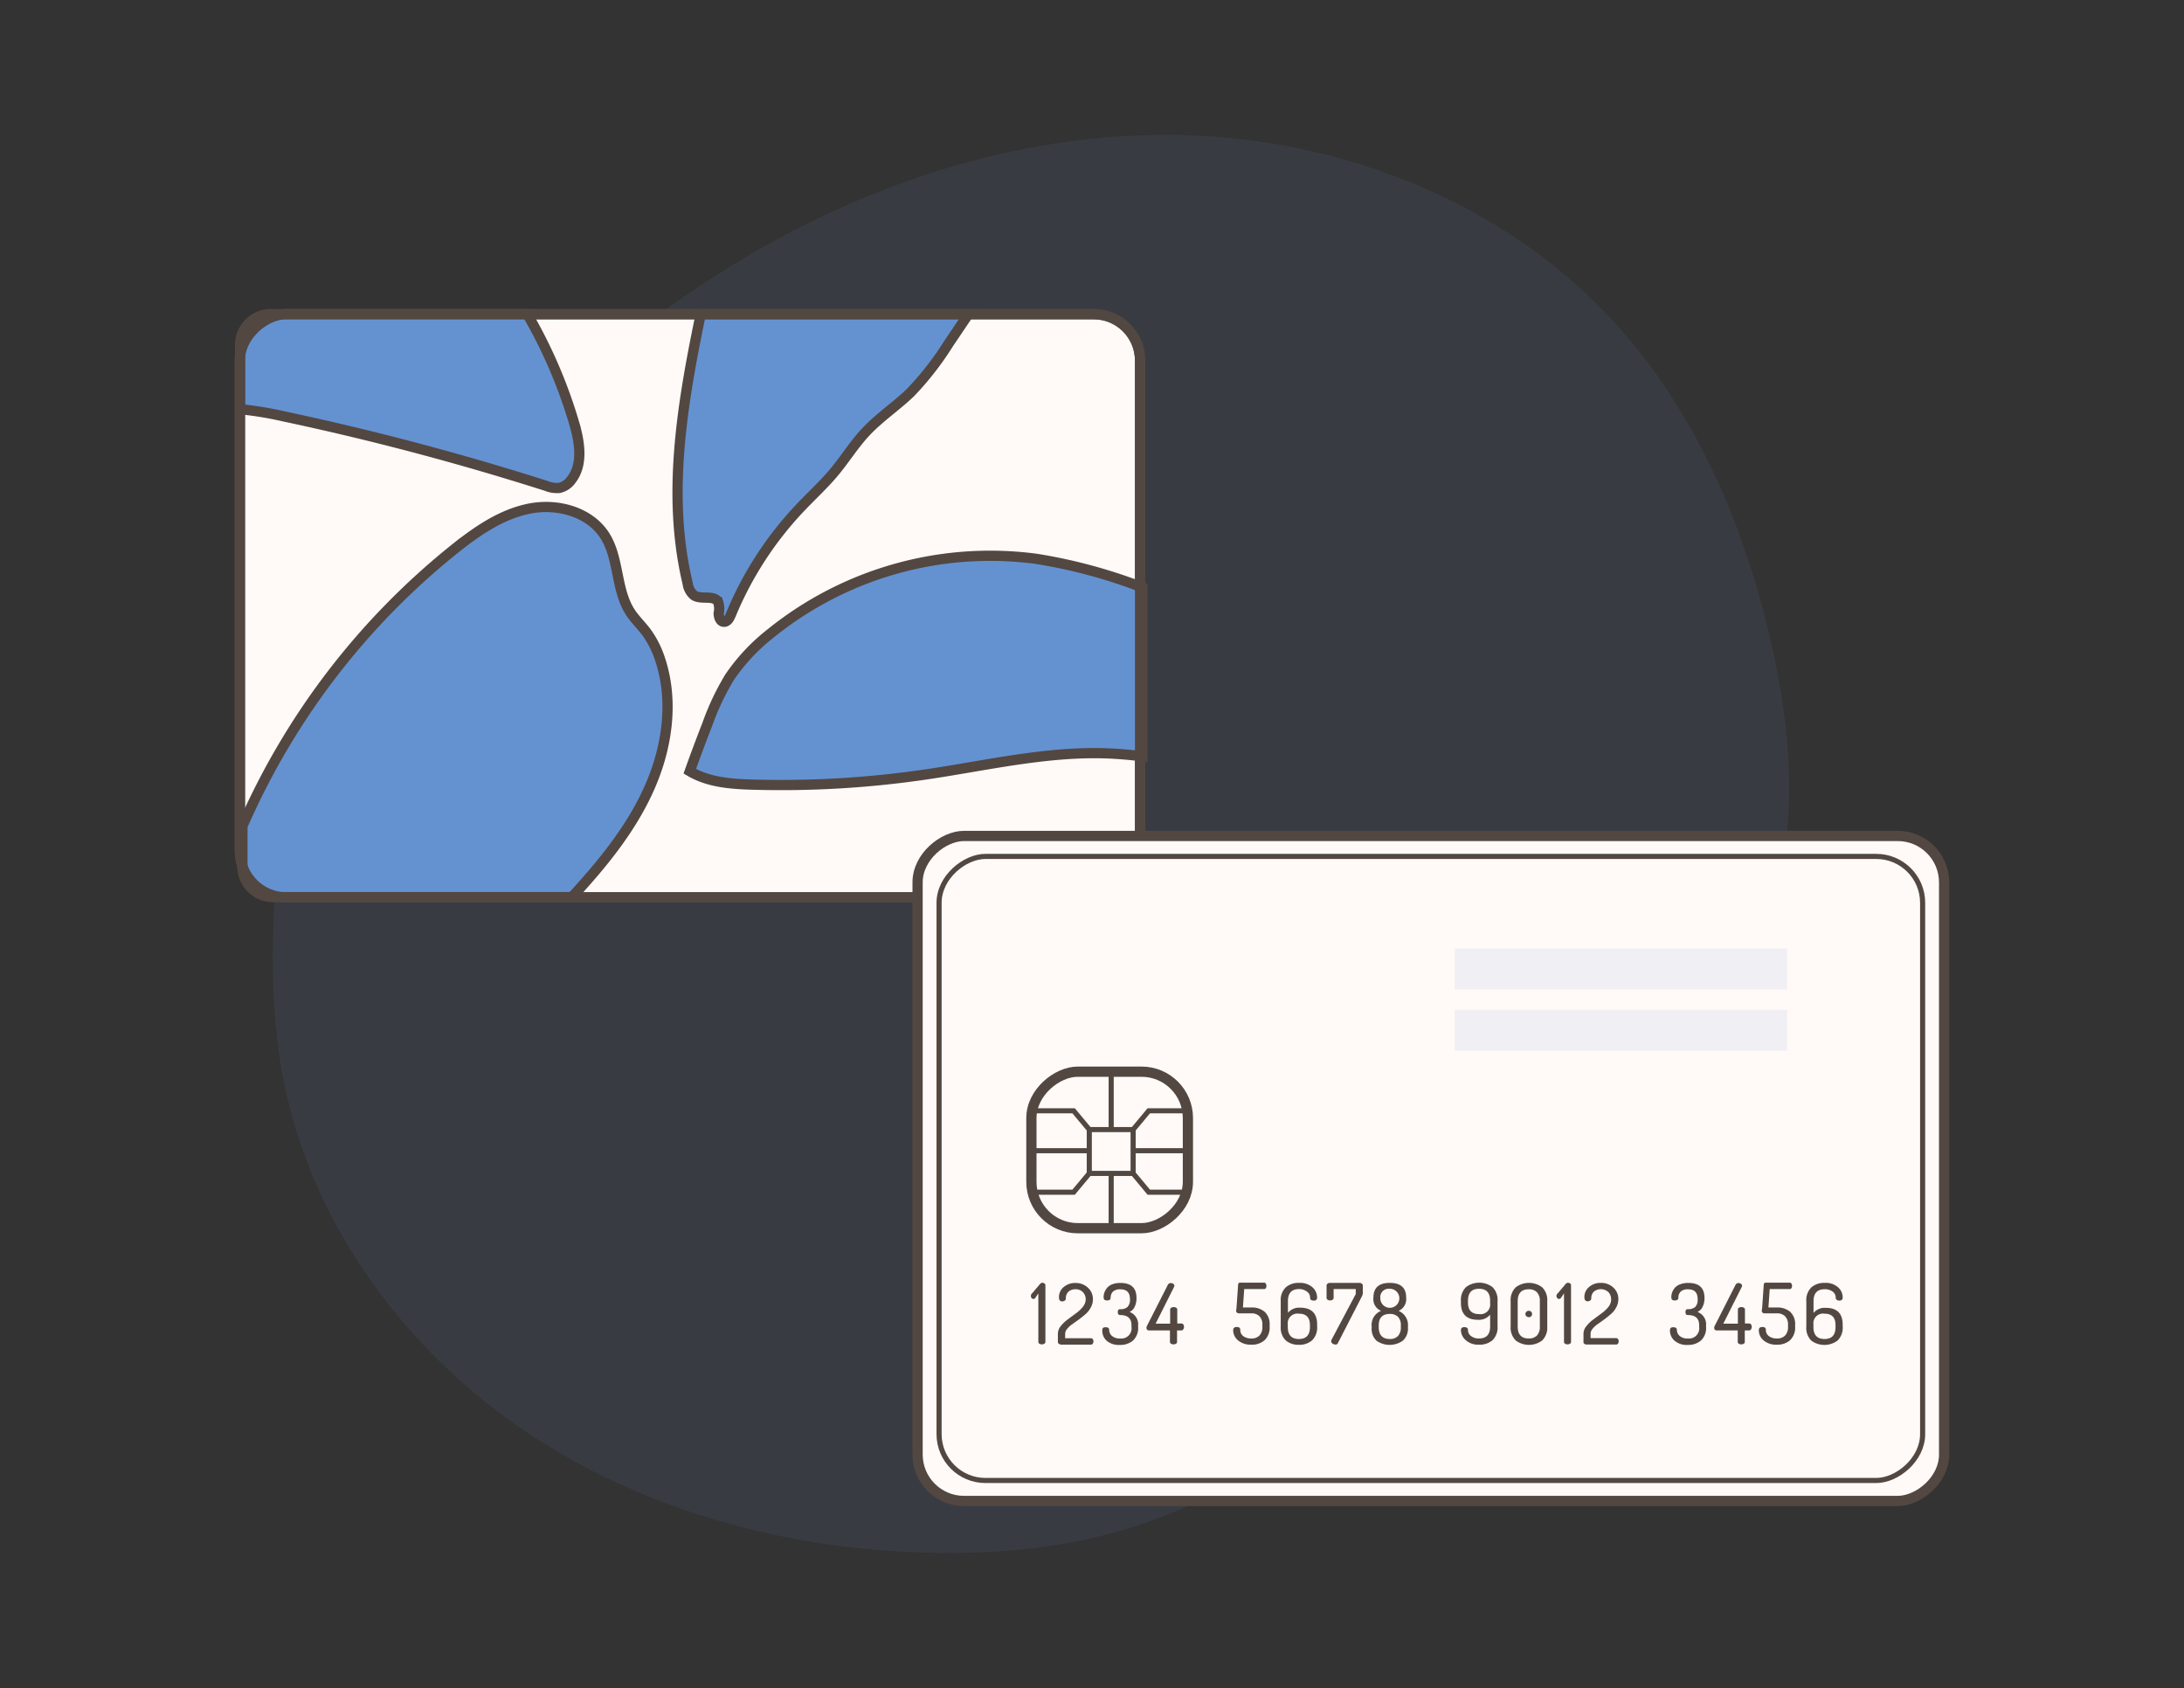 <svg xmlns="http://www.w3.org/2000/svg" viewBox="0 0 427 330">
  <rect x="0" y="0" width="427" height="330" fill="#333333" stroke="none"/>
  <title>connect</title>
  <g>
    <g opacity="0.1">
      <path d="M83,94.38c20-12,37.39-28,57.05-40.55C166.71,36.74,198,26,229.65,26.4s63.68,12.67,85.28,35.87c16,17.14,25.69,39.36,31.05,62.17,3.28,13.92,5,28.41,2.88,42.55-3.57,23.55-17.59,44.21-33.37,62a311.08,311.08,0,0,1-57.08,50.25c-11,7.53-22.56,14.44-35.19,18.7-13.69,4.62-28.31,6-42.75,5.55-27.84-.84-55.79-8.59-78.74-24.38S61.19,239.2,55.6,211.91c-3.15-15.39-2.51-31.31-1.11-47,2.4-26.72,8.65-56.07,30.41-71.76" fill="#6492d1"/>
    </g>
    <rect x="77.9" y="30.42" width="114" height="176" rx="9.07" ry="9.07" transform="translate(253.32 -16.48) rotate(90)" fill="#fffaf7" stroke="#534741" stroke-miterlimit="10" stroke-width="2"/>
    <path d="M129,128.72a18.76,18.76,0,0,0-2.61-5.12c-1-1.34-2.23-2.5-3.14-3.89-2.9-4.44-2.15-10.52-5-15-3-4.69-9.31-6.36-14.75-5.28s-10.18,4.35-14.53,7.81A142.4,142.4,0,0,0,47.4,161.5v7.88a6,6,0,0,0,6,6H111.8c5.77-6.26,11.26-12.91,14.83-20.62C130.4,146.68,131.88,137.18,129,128.72Z" fill="#6492d1" stroke="#534741" stroke-miterlimit="10" stroke-width="2"/>
    <path d="M134.45,114.07a3.58,3.58,0,0,0,1.25,2.32c1.42.92,3.88-.17,4.7,1.31a3.93,3.93,0,0,1,.11,2.16c0,.74.3,1.65,1,1.69s1.11-.73,1.37-1.36a68.4,68.4,0,0,1,13.73-21.1c2.16-2.27,4.48-4.39,6.49-6.8,2.14-2.57,3.9-5.44,6.19-7.87,2.64-2.81,5.92-5,8.68-7.64a59.17,59.17,0,0,0,7.49-9.61l3.88-5.75H137C133.39,78.86,130.32,96.84,134.45,114.07Z" fill="#6492d1" stroke="#534741" stroke-miterlimit="10" stroke-width="2"/>
    <path d="M106.84,95a5.44,5.44,0,0,0,2.48.39,3.89,3.89,0,0,0,2.31-1.5c2.46-3.06,1.71-7.52.59-11.29a97,97,0,0,0-9.13-21.19H52.94a6,6,0,0,0-6,6V80a66.32,66.32,0,0,1,8.37,1.36Q81.37,86.88,106.84,95Z" fill="#6492d1" stroke="#534741" stroke-miterlimit="10" stroke-width="2"/>
    <path d="M202.64,109.25a68.28,68.28,0,0,0-52,14.6,38,38,0,0,0-8,8.55,49.64,49.64,0,0,0-4.34,9.17q-1.79,4.58-3.44,9.2c3.66,2.18,8.1,2.5,12.36,2.62a194.49,194.49,0,0,0,33.84-2c11.9-1.75,23.78-4.61,35.8-4.1,2.18.1,4.34.3,6.51.56v-33A102.26,102.26,0,0,0,202.64,109.25Z" fill="#6492d1" stroke="#534741" stroke-miterlimit="10" stroke-width="2"/>
    <rect x="77.9" y="30.42" width="114" height="176" rx="9.07" ry="9.07" transform="translate(253.32 -16.48) rotate(90)" fill="none" stroke="#534741" stroke-miterlimit="10" stroke-width="2"/>
    <g>
      <rect x="214.75" y="128.07" width="130" height="200.7" rx="9.07" ry="9.07" transform="translate(508.17 -51.33) rotate(90)" fill="#fffaf7" stroke="#534741" stroke-miterlimit="10" stroke-width="2"/>
      <rect x="218.75" y="132.27" width="122" height="192.3" rx="9.07" ry="9.07" transform="translate(508.17 -51.33) rotate(90)" fill="#fffaf7" stroke="#534741" stroke-miterlimit="10"/>
      <g>
        <rect x="201.65" y="209.5" width="30.6" height="30.6" rx="9.07" ry="9.07" transform="translate(441.75 7.85) rotate(90)" fill="#fffaf7" stroke="#534741" stroke-miterlimit="10" stroke-width="2"/>
        <rect x="212.97" y="220.82" width="8.57" height="8.57" fill="none" stroke="#534741" stroke-miterlimit="10"/>
        <line x1="217.25" y1="209.19" x2="217.25" y2="220.82" fill="none" stroke="#534741" stroke-miterlimit="10"/>
        <line x1="217.25" y1="229.39" x2="217.25" y2="240.1" fill="none" stroke="#534741" stroke-miterlimit="10"/>
        <line x1="212.82" y1="224.95" x2="202.11" y2="224.95" fill="none" stroke="#534741" stroke-miterlimit="10"/>
        <line x1="232.4" y1="224.95" x2="221.69" y2="224.95" fill="none" stroke="#534741" stroke-miterlimit="10"/>
        <polyline points="221.54 220.82 224.6 217.15 232.25 217.15" fill="none" stroke="#534741" stroke-miterlimit="10"/>
        <polyline points="221.54 229.39 224.6 233.06 232.25 233.06" fill="none" stroke="#534741" stroke-miterlimit="10"/>
        <polyline points="212.97 220.82 209.91 217.15 202.26 217.15" fill="none" stroke="#534741" stroke-miterlimit="10"/>
        <polyline points="212.97 229.39 209.91 233.06 202.26 233.06" fill="none" stroke="#534741" stroke-miterlimit="10"/>
      </g>
      <g>
        <path d="M201.55,253.35a.7.7,0,0,1,.29-.57l1.52-1.8a.61.61,0,0,1,.42-.21.68.68,0,0,1,.42.13.41.41,0,0,1,.19.36v11.06a.42.42,0,0,1-.2.36.88.88,0,0,1-.49.13.82.82,0,0,1-.48-.13.41.41,0,0,1-.21-.36v-9.48l-.61.91a.46.46,0,0,1-.34.18.48.48,0,0,1-.37-.17A.66.66,0,0,1,201.55,253.35Z" fill="#534741"/>
        <path d="M206.83,262.32v-1.6a2.36,2.36,0,0,1,.55-1.46,6.63,6.63,0,0,1,1.34-1.3l1.6-1.19a6.56,6.56,0,0,0,1.38-1.29,2.35,2.35,0,0,0,.57-1.46,2,2,0,0,0-.52-1.39,1.91,1.91,0,0,0-1.49-.59,1.94,1.94,0,0,0-1.35.46,1.72,1.72,0,0,0-.52,1.35.5.5,0,0,1-.2.39.8.8,0,0,1-.53.17c-.41,0-.62-.27-.62-.81a2.52,2.52,0,0,1,.93-2,3.39,3.39,0,0,1,2.29-.79,3.44,3.44,0,0,1,2.42.9,3,3,0,0,1,1,2.28,3.28,3.28,0,0,1-.4,1.58,4.49,4.49,0,0,1-1,1.29c-.4.35-.84.7-1.31,1.06l-1.32.94a4.64,4.64,0,0,0-1,.91,1.53,1.53,0,0,0-.4,1v.84h5.06a.42.42,0,0,1,.34.18.76.76,0,0,1,0,.88.39.39,0,0,1-.33.19h-5.83a.78.78,0,0,1-.42-.14A.4.4,0,0,1,206.83,262.32Z" fill="#534741"/>
        <path d="M215.51,260.11a.72.72,0,0,1,.14-.51.71.71,0,0,1,.5-.13.85.85,0,0,1,.55.13.5.5,0,0,1,.16.41,1.56,1.56,0,0,0,.53,1.14,2.28,2.28,0,0,0,1.62.51,2,2,0,0,0,2.21-2.27v-.31c0-1.34-.74-2-2.21-2-.31,0-.47-.19-.47-.58s.16-.57.47-.57a2,2,0,0,0,1.43-.43,2,2,0,0,0,.48-1.54c0-1.27-.61-1.91-1.84-1.91a2,2,0,0,0-1.49.46,1.57,1.57,0,0,0-.44,1.1c0,.41-.21.61-.65.61a.84.84,0,0,1-.59-.15.86.86,0,0,1-.14-.56,2.65,2.65,0,0,1,.16-.85,3,3,0,0,1,.5-.87,2.4,2.4,0,0,1,1-.71,4.28,4.28,0,0,1,1.63-.28c2.1,0,3.14,1,3.14,2.92a3.87,3.87,0,0,1-.36,1.75,2,2,0,0,1-1,1,2.57,2.57,0,0,1,1.68,2.62v.31a3.32,3.32,0,0,1-1,2.66,3.83,3.83,0,0,1-2.6.86,3.66,3.66,0,0,1-2.6-.86A2.64,2.64,0,0,1,215.51,260.11Z" fill="#534741"/>
        <path d="M224.16,259.52a.62.62,0,0,1,.08-.31l4.07-8a.67.67,0,0,1,.62-.39.76.76,0,0,1,.45.15.48.48,0,0,1,.23.39.51.51,0,0,1-.07.23l-3.6,7.17h2.84V256a.37.37,0,0,1,.21-.35.88.88,0,0,1,.49-.13.86.86,0,0,1,.48.13.37.37,0,0,1,.21.35v2.73H231a.42.42,0,0,1,.36.2.86.86,0,0,1,.13.48.79.79,0,0,1-.15.46.42.42,0,0,1-.34.21h-.87v2.24a.41.41,0,0,1-.21.36.86.86,0,0,1-.48.13.88.88,0,0,1-.49-.13.41.41,0,0,1-.21-.36v-2.24h-4.11a.5.5,0,0,1-.37-.15A.6.6,0,0,1,224.16,259.52Z" fill="#534741"/>
        <path d="M241.1,260.06c0-.44.23-.65.69-.65s.7.18.7.55a1.48,1.48,0,0,0,.6,1.25,2.56,2.56,0,0,0,1.55.45,2.11,2.11,0,0,0,1.6-.58,2.35,2.35,0,0,0,.57-1.72V259a2.28,2.28,0,0,0-.57-1.68,2.11,2.11,0,0,0-1.58-.57h-2.34c-.43,0-.64-.18-.64-.54a1.23,1.23,0,0,1,.06-.36l.32-4.61c0-.33.14-.49.36-.49h4.74a.37.37,0,0,1,.33.19.86.86,0,0,1,.11.43.9.9,0,0,1-.11.44.39.39,0,0,1-.33.19h-3.9l-.25,3.6h1.65a3.81,3.81,0,0,1,2.57.82,3.22,3.22,0,0,1,1,2.58v.32a3.43,3.43,0,0,1-1,2.69,3.72,3.72,0,0,1-2.56.86,3.83,3.83,0,0,1-2.6-.83A2.59,2.59,0,0,1,241.1,260.06Z" fill="#534741"/>
        <path d="M250.4,259.32v-4.95a3.43,3.43,0,0,1,1-2.72,3.78,3.78,0,0,1,2.62-.86,3.64,3.64,0,0,1,2.57.85,2.67,2.67,0,0,1,.92,2,.56.56,0,0,1-.64.61c-.49,0-.73-.18-.73-.55a1.41,1.41,0,0,0-.62-1.21A2.46,2.46,0,0,0,254,252c-1.46,0-2.19.78-2.19,2.33v2.31a2.85,2.85,0,0,1,2.4-1c2.2,0,3.31,1.1,3.31,3.32v.34a3.48,3.48,0,0,1-1,2.73,3.73,3.73,0,0,1-2.57.86,3.77,3.77,0,0,1-2.58-.86A3.48,3.48,0,0,1,250.4,259.32Zm1.38.09c0,1.56.72,2.35,2.17,2.35s2.16-.79,2.16-2.35v-.35q0-2.25-2.16-2.25a1.89,1.89,0,0,0-2.17,2.1Z" fill="#534741"/>
        <path d="M259.36,253.76v-2.48a.46.46,0,0,1,.2-.34.68.68,0,0,1,.43-.15h5.84a.67.67,0,0,1,.41.15.45.45,0,0,1,.21.34v1.53a1.65,1.65,0,0,1-.23.71l-4.67,9.09a.44.44,0,0,1-.44.23,1,1,0,0,1-.59-.19.55.55,0,0,1-.25-.47.63.63,0,0,1,.06-.27l4.74-8.94V252h-4.33v1.72a.44.44,0,0,1-.2.36.88.88,0,0,1-.49.14.85.85,0,0,1-.48-.14A.42.42,0,0,1,259.36,253.76Z" fill="#534741"/>
        <path d="M268.18,259.53v-.2a2.94,2.94,0,0,1,1.84-3.07,2.46,2.46,0,0,1-1.5-2.58q0-2.9,3.21-2.89t3.19,2.89a2.49,2.49,0,0,1-1.48,2.58,3,3,0,0,1,1.83,3.07v.2a3.16,3.16,0,0,1-1,2.56,4.45,4.45,0,0,1-5.15,0A3.16,3.16,0,0,1,268.18,259.53Zm1.38-.12c0,1.56.72,2.35,2.17,2.35a2.13,2.13,0,0,0,1.6-.59,2.48,2.48,0,0,0,.55-1.76v-.27a2.31,2.31,0,0,0-.56-1.72,2.14,2.14,0,0,0-1.59-.56c-1.45,0-2.17.76-2.17,2.28Zm.31-5.6a1.86,1.86,0,1,0,1.86-1.87A1.66,1.66,0,0,0,269.87,253.81Z" fill="#534741"/>
        <path d="M285.63,260.05c0-.41.22-.61.66-.61s.72.18.72.54a1.45,1.45,0,0,0,.62,1.22,2.45,2.45,0,0,0,1.52.46q2.19,0,2.19-2.34V257a2.83,2.83,0,0,1-2.4,1q-3.31,0-3.31-3.32v-.35a3.49,3.49,0,0,1,1-2.72,4.3,4.3,0,0,1,5.16,0,3.46,3.46,0,0,1,1,2.72v4.95a3.48,3.48,0,0,1-1,2.73,3.85,3.85,0,0,1-2.62.86,3.63,3.63,0,0,1-2.57-.86A2.67,2.67,0,0,1,285.63,260.05Zm1.38-5.41c0,1.5.72,2.25,2.17,2.25a1.88,1.88,0,0,0,2.16-2.1v-.5c0-1.57-.73-2.35-2.17-2.35s-2.16.78-2.16,2.35Z" fill="#534741"/>
        <path d="M295.35,259.32v-4.95a3.49,3.49,0,0,1,1-2.72,4.3,4.3,0,0,1,5.16,0,3.49,3.49,0,0,1,1,2.72v4.95a3.52,3.52,0,0,1-1,2.73,4.3,4.3,0,0,1-5.16,0A3.51,3.51,0,0,1,295.35,259.32Zm1.38,0q0,2.34,2.16,2.34a2.16,2.16,0,0,0,1.6-.58,2.44,2.44,0,0,0,.57-1.76v-4.95a2.41,2.41,0,0,0-.57-1.75,2.12,2.12,0,0,0-1.6-.58c-1.44,0-2.16.78-2.16,2.33Zm1.7-2a.58.58,0,0,1-.19-.45.56.56,0,0,1,.19-.44.63.63,0,0,1,.47-.18.62.62,0,0,1,.46.18.59.59,0,0,1,.18.44.61.61,0,0,1-.18.45.62.62,0,0,1-.46.18A.63.63,0,0,1,298.43,257.28Z" fill="#534741"/>
        <path d="M304.31,253.35a.69.69,0,0,1,.3-.57l1.51-1.8a.64.64,0,0,1,.43-.21.72.72,0,0,1,.42.13.41.41,0,0,1,.19.36v11.06a.41.41,0,0,1-.21.36.84.84,0,0,1-.48.13.88.88,0,0,1-.49-.13.42.42,0,0,1-.2-.36v-9.48l-.61.91a.48.48,0,0,1-.35.18.48.48,0,0,1-.36-.17A.61.61,0,0,1,304.31,253.35Z" fill="#534741"/>
        <path d="M309.59,262.32v-1.6a2.37,2.37,0,0,1,.56-1.46,6.63,6.63,0,0,1,1.34-1.3l1.6-1.19a6.56,6.56,0,0,0,1.38-1.29A2.35,2.35,0,0,0,315,254a2.09,2.09,0,0,0-.52-1.39,2.19,2.19,0,0,0-2.84-.13,1.72,1.72,0,0,0-.52,1.35.5.5,0,0,1-.2.39.8.8,0,0,1-.53.17c-.41,0-.62-.27-.62-.81a2.52,2.52,0,0,1,.93-2,3.38,3.38,0,0,1,2.28-.79,3.45,3.45,0,0,1,2.43.9,3,3,0,0,1,1,2.28,3.4,3.4,0,0,1-.4,1.58,4.49,4.49,0,0,1-1,1.29c-.4.35-.84.7-1.31,1.06l-1.32.94a4.64,4.64,0,0,0-1,.91,1.53,1.53,0,0,0-.4,1v.84H316a.43.43,0,0,1,.34.18.76.76,0,0,1,0,.88.4.4,0,0,1-.34.19h-5.82a.73.73,0,0,1-.42-.14A.41.41,0,0,1,309.59,262.32Z" fill="#534741"/>
        <path d="M326.5,260.11a.72.72,0,0,1,.14-.51.71.71,0,0,1,.5-.13.83.83,0,0,1,.55.13.5.5,0,0,1,.16.41,1.54,1.54,0,0,0,.54,1.14,2.25,2.25,0,0,0,1.62.51,2,2,0,0,0,2.2-2.27v-.31c0-1.34-.73-2-2.2-2-.32,0-.48-.19-.48-.58s.16-.57.48-.57a2.07,2.07,0,0,0,1.43-.43,2,2,0,0,0,.47-1.54c0-1.27-.61-1.91-1.84-1.91a2,2,0,0,0-1.49.46,1.56,1.56,0,0,0-.43,1.1c0,.41-.22.61-.66.61a.79.79,0,0,1-.58-.15.8.8,0,0,1-.14-.56,2.63,2.63,0,0,1,.15-.85,3.24,3.24,0,0,1,.5-.87,2.4,2.4,0,0,1,1.05-.71,4.3,4.3,0,0,1,1.64-.28q3.13,0,3.14,2.92a3.74,3.74,0,0,1-.37,1.75,2,2,0,0,1-1,1,2.57,2.57,0,0,1,1.68,2.62v.31a3.35,3.35,0,0,1-1,2.66,3.85,3.85,0,0,1-2.6.86,3.64,3.64,0,0,1-2.6-.86A2.61,2.61,0,0,1,326.5,260.11Z" fill="#534741"/>
        <path d="M335.15,259.52a.54.54,0,0,1,.09-.31l4.06-8a.67.67,0,0,1,.62-.39.81.81,0,0,1,.46.15.5.5,0,0,1,.22.39.41.41,0,0,1-.07.23l-3.6,7.17h2.85V256a.37.37,0,0,1,.2-.35.88.88,0,0,1,.49-.13.84.84,0,0,1,.48.13.37.37,0,0,1,.21.35v2.73H342a.42.42,0,0,1,.36.2.86.86,0,0,1,.13.48.79.79,0,0,1-.15.46.4.4,0,0,1-.34.21h-.87v2.24a.41.41,0,0,1-.21.36.84.84,0,0,1-.48.13.88.88,0,0,1-.49-.13.4.4,0,0,1-.2-.36v-2.24h-4.12a.5.5,0,0,1-.37-.15A.6.6,0,0,1,335.15,259.52Z" fill="#534741"/>
        <path d="M343.87,260.06c0-.44.23-.65.69-.65s.69.18.69.55a1.49,1.49,0,0,0,.61,1.25,2.54,2.54,0,0,0,1.55.45,2.12,2.12,0,0,0,1.6-.58,2.35,2.35,0,0,0,.57-1.72V259a2.28,2.28,0,0,0-.57-1.68,2.15,2.15,0,0,0-1.59-.57h-2.33c-.43,0-.64-.18-.64-.54a1.23,1.23,0,0,1,.06-.36l.32-4.61c0-.33.14-.49.36-.49h4.73a.35.35,0,0,1,.33.19.77.77,0,0,1,.12.43.81.81,0,0,1-.12.44.36.36,0,0,1-.33.19H346l-.25,3.6h1.64a3.82,3.82,0,0,1,2.58.82,3.22,3.22,0,0,1,1,2.58v.32a3.43,3.43,0,0,1-1,2.69,3.75,3.75,0,0,1-2.57.86,3.82,3.82,0,0,1-2.59-.83A2.59,2.59,0,0,1,343.87,260.06Z" fill="#534741"/>
        <path d="M353.16,259.32v-4.95a3.46,3.46,0,0,1,1-2.72,3.82,3.82,0,0,1,2.63-.86,3.61,3.61,0,0,1,2.56.85,2.64,2.64,0,0,1,.92,2c0,.4-.21.61-.64.61s-.72-.18-.72-.55a1.44,1.44,0,0,0-.62-1.21,2.47,2.47,0,0,0-1.54-.46c-1.45,0-2.18.78-2.18,2.33v2.31a2.83,2.83,0,0,1,2.4-1c2.2,0,3.3,1.1,3.3,3.32v.34a3.51,3.51,0,0,1-1,2.73,4.29,4.29,0,0,1-5.15,0A3.48,3.48,0,0,1,353.16,259.32Zm1.39.09c0,1.56.72,2.35,2.17,2.35s2.15-.79,2.15-2.35v-.35c0-1.5-.72-2.25-2.15-2.25a1.89,1.89,0,0,0-2.17,2.1Z" fill="#534741"/>
      </g>
      <rect x="284.4" y="185.42" width="65" height="8" fill="#6492d1" opacity="0.1"/>
      <rect x="284.4" y="197.42" width="65" height="8" fill="#6492d1" opacity="0.1"/>
    </g>
  </g>
</svg>

